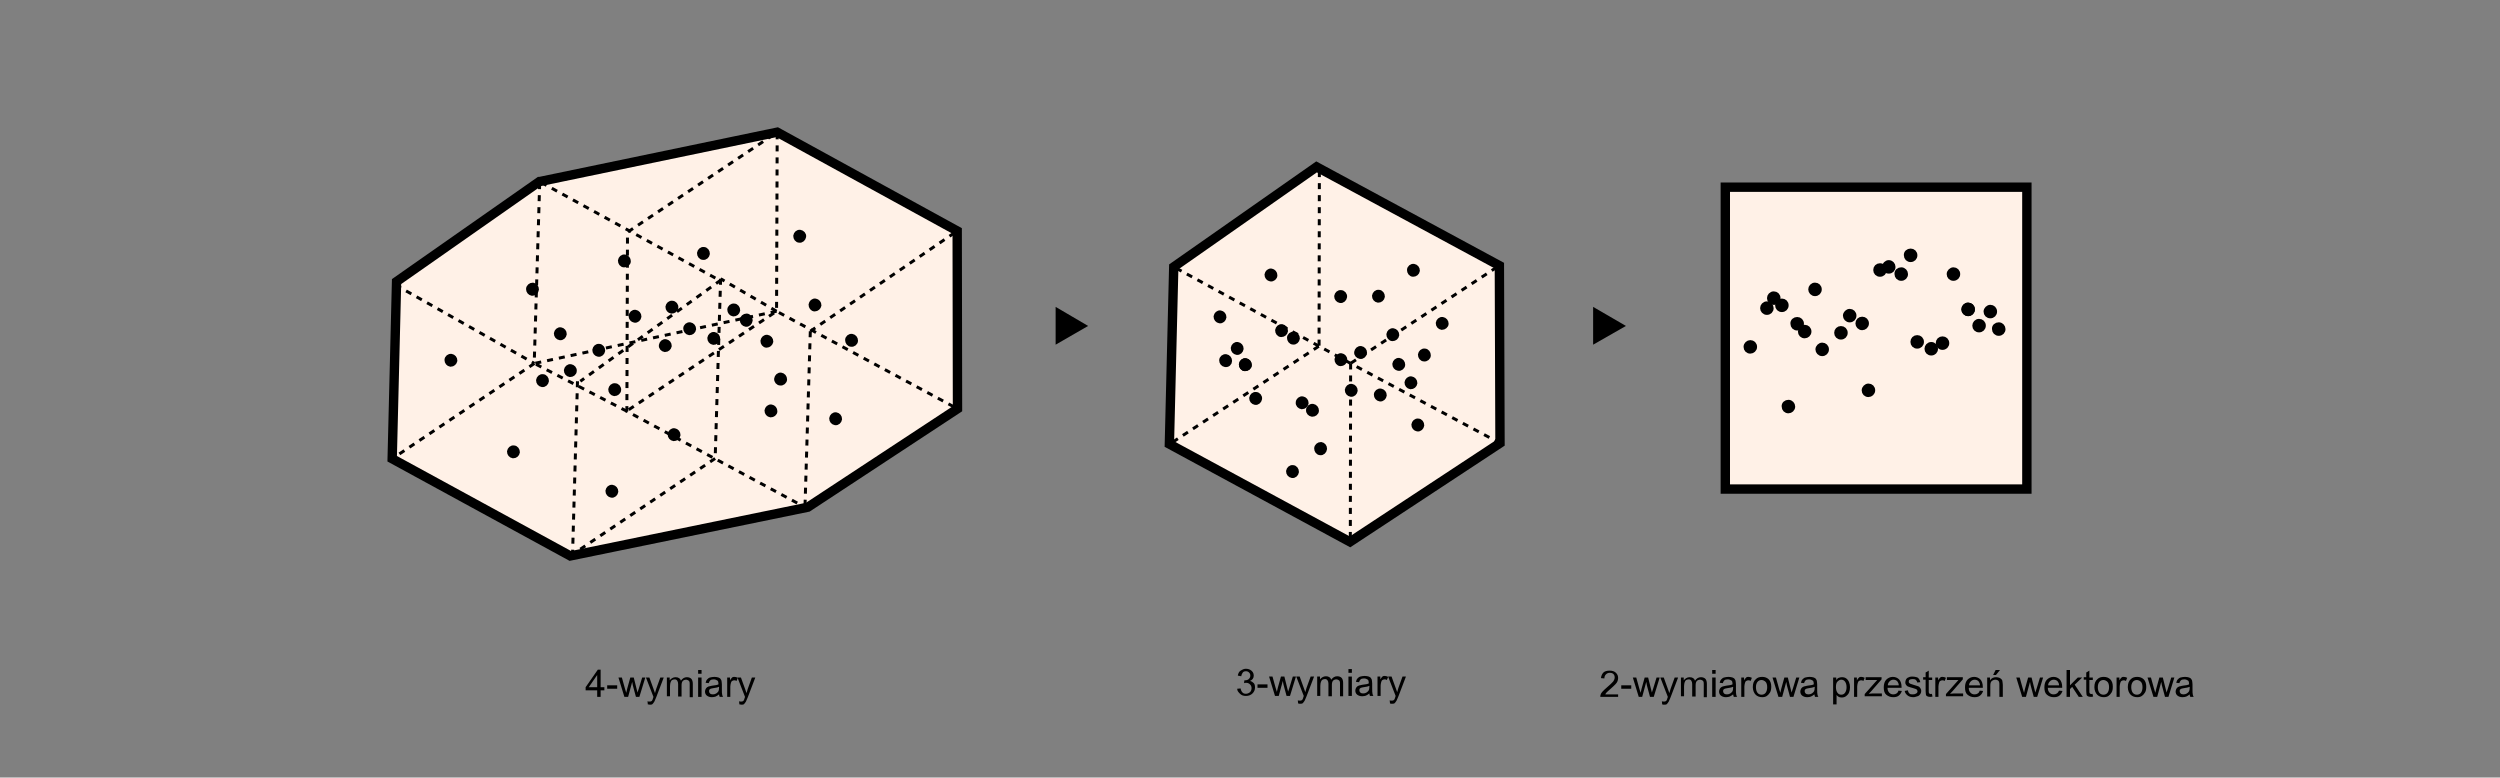 <?xml version="1.0" encoding="utf-8"?>
<!-- Generator: Adobe Illustrator 23.0.4, SVG Export Plug-In . SVG Version: 6.00 Build 0)  -->
<svg version="1.1" id="Layer_1" xmlns="http://www.w3.org/2000/svg" xmlns:xlink="http://www.w3.org/1999/xlink" x="0px" y="0px"
	 viewBox="0 0 800 248.8" style="enable-background:new 0 0 800 248.8;" xml:space="preserve">
<rect x="0" y="0" width="800" height="248.8" fill="#808080" stroke="none"/>
<style type="text/css">
	.st0{fill:none;stroke:#000000;stroke-width:0.578;stroke-miterlimit:10;stroke-dasharray:7.204;}
	.st1{fill:#FFF1E7;stroke:#000000;stroke-width:3;stroke-miterlimit:10;}
	.st2{fill:none;stroke:#000000;stroke-width:0.963;stroke-miterlimit:10;stroke-dasharray:1.926;}
	.st3{stroke:#000000;stroke-width:1.926;stroke-miterlimit:10;}
	.st4{fill:none;stroke:#FFF1E7;stroke-width:0.578;stroke-miterlimit:10;stroke-dasharray:7.204;}
	.st5{display:none;}
	.st6{enable-background:new    ;}
</style>
<g id="Grey">
</g>
<g>
	<path class="st0" d="M458.9,74.7"/>
	<polygon class="st1" points="421.3,53.4 375.6,85.4 374.2,142.1 432,173.4 480,141.8 479.8,85 	"/>
	<line class="st2" x1="422" y1="110.8" x2="374" y2="142.3"/>
	<line class="st2" x1="422.1" y1="110.6" x2="422.2" y2="53.3"/>
	<line class="st2" x1="432.3" y1="116.2" x2="480.2" y2="84.7"/>
	<line class="st2" x1="432.2" y1="116.3" x2="432.1" y2="173.7"/>
	<line class="st2" x1="432.2" y1="116.3" x2="375.6" y2="85.4"/>
	<path d="M441,95.9c-0.6-0.1-1-0.6-1-1.2c0.1-0.6,0.6-1.1,1.2-1c0.6,0,1,0.6,1,1.2C442.1,95.5,441.6,95.9,441,95.9z"/>
	<path d="M435.3,113.9c-0.6-0.1-1.1-0.6-1-1.2s0.6-1.1,1.2-1s1,0.6,1,1.2C436.4,113.5,435.9,114,435.3,113.9z"/>
	<path d="M432.3,126c-0.6-0.1-1-0.6-1-1.2c0.1-0.6,0.6-1.1,1.2-1s1,0.6,1,1.2C433.4,125.6,432.9,126.1,432.3,126z"/>
	<path d="M429,116.2c-0.6,0-1-0.6-1-1.2c0.1-0.6,0.6-1.1,1.2-1s1,0.6,1,1.2C430.1,115.8,429.6,116.2,429,116.2z"/>
	<path d="M428.9,96c-0.6-0.1-1-0.6-1-1.2c0.1-0.6,0.6-1.1,1.2-1c0.6,0,1.1,0.6,1,1.2S429.5,96.1,428.9,96z"/>
	<path d="M422.5,144.7c-0.6,0-1-0.6-1-1.2c0-0.6,0.6-1.1,1.2-1.1c0.6,0.1,1,0.6,1,1.2C423.6,144.3,423.1,144.8,422.5,144.7z"/>
	<path d="M419.9,132.4c-0.6-0.1-1.1-0.6-1-1.2c0-0.6,0.6-1.1,1.2-1s1,0.6,1,1.2C421.1,132,420.5,132.4,419.9,132.4z"/>
	<path d="M416.6,130c-0.6-0.1-1.1-0.6-1-1.2c0-0.6,0.6-1.1,1.2-1s1,0.6,1,1.2C417.7,129.5,417.2,130,416.6,130z"/>
	<path d="M413.5,152c-0.6-0.1-1-0.6-1-1.2c0.1-0.6,0.6-1.1,1.2-1c0.6,0,1,0.6,1,1.2C414.6,151.6,414.1,152.1,413.5,152z"/>
	<path d="M413.8,109.3c-0.6,0-1-0.6-1-1.2s0.6-1.1,1.2-1s1,0.6,1,1.2C414.9,108.9,414.4,109.4,413.8,109.3z"/>
	<path d="M410,106.9c-0.6,0-1-0.6-1-1.2c0.1-0.6,0.6-1.1,1.2-1s1,0.6,1,1.2C411.1,106.5,410.6,106.9,410,106.9z"/>
	<path d="M406.6,89.1c-0.6-0.1-1-0.6-1-1.2c0.1-0.6,0.6-1.1,1.2-1s1,0.6,1,1.2C407.8,88.7,407.2,89.2,406.6,89.1z"/>
	<path d="M398.4,117.8c-0.6,0-1-0.6-1-1.2c0.1-0.6,0.6-1.1,1.2-1s1,0.6,1,1.2S399,117.8,398.4,117.8z"/>
	<path d="M398.4,117.8c-0.6,0-1-0.6-1-1.2c0.1-0.6,0.6-1.1,1.2-1s1,0.6,1,1.2S399,117.8,398.4,117.8z"/>
	<path d="M401.7,128.6c-0.6-0.1-1-0.6-1-1.2c0.1-0.6,0.6-1.1,1.2-1c0.6,0,1.1,0.6,1,1.2C402.8,128.2,402.3,128.7,401.7,128.6z"/>
	<path d="M395.8,112.6c-0.6-0.1-1-0.6-1-1.2c0.1-0.6,0.6-1.1,1.2-1s1,0.6,1,1.2C396.9,112.2,396.4,112.7,395.8,112.6z"/>
	<path d="M441.6,127.5c-0.6-0.1-1-0.6-1-1.2s0.6-1.1,1.2-1s1,0.6,1,1.2C442.7,127.1,442.2,127.6,441.6,127.5z"/>
	<path d="M445.6,108.2c-0.6,0-1-0.6-1-1.2c0.1-0.6,0.6-1.1,1.2-1s1,0.6,1,1.2C446.7,107.8,446.2,108.2,445.6,108.2z"/>
	<path d="M447.5,117.7c-0.6-0.1-1-0.6-1-1.2c0.1-0.6,0.6-1.1,1.2-1s1,0.6,1,1.2C448.7,117.3,448.1,117.8,447.5,117.7z"/>
	<path d="M452.2,87.6c-0.6,0-1-0.6-1-1.2s0.6-1.1,1.2-1s1,0.6,1,1.2C453.3,87.2,452.8,87.6,452.2,87.6z"/>
	<path d="M451.4,123.6c-0.6-0.1-1-0.6-1-1.2c0.1-0.6,0.6-1.1,1.2-1s1,0.6,1,1.2C452.5,123.2,452,123.6,451.4,123.6z"/>
	<path d="M453.6,137.1c-0.6-0.1-1-0.6-1-1.2c0.1-0.6,0.6-1.1,1.2-1c0.6,0,1,0.6,1,1.2C454.7,136.7,454.2,137.2,453.6,137.1z"/>
	<path d="M455.7,114.7c-0.6,0-1-0.6-1-1.2c0.1-0.6,0.6-1.1,1.2-1c0.6,0,1,0.6,1,1.2C456.9,114.3,456.3,114.8,455.7,114.7z"/>
	<path d="M392.1,116.5c-0.6-0.1-1-0.6-1-1.2s0.6-1.1,1.2-1s1,0.6,1,1.2C393.3,116.1,392.8,116.6,392.1,116.5z"/>
	<path d="M390.3,102.5c-0.6-0.1-1-0.6-1-1.2c0.1-0.6,0.6-1.1,1.2-1s1,0.6,1,1.2C391.4,102.1,390.9,102.6,390.3,102.5z"/>
	<path d="M461.4,104.6c-0.6-0.1-1-0.6-1-1.2c0.1-0.6,0.6-1.1,1.2-1s1,0.6,1,1.2C462.6,104.1,462,104.6,461.4,104.6z"/>
	<line class="st2" x1="480" y1="141.8" x2="432.2" y2="116.3"/>
	<path class="st3" d="M441,95.9c-0.6-0.1-1-0.6-1-1.2c0.1-0.6,0.6-1.1,1.2-1c0.6,0,1,0.6,1,1.2C442.1,95.5,441.6,95.9,441,95.9z"/>
	<path class="st3" d="M435.3,113.9c-0.6-0.1-1.1-0.6-1-1.2s0.6-1.1,1.2-1s1,0.6,1,1.2C436.4,113.5,435.9,114,435.3,113.9z"/>
	<path class="st3" d="M432.3,126c-0.6-0.1-1-0.6-1-1.2c0.1-0.6,0.6-1.1,1.2-1s1,0.6,1,1.2C433.4,125.6,432.9,126.1,432.3,126z"/>
	<path class="st3" d="M429,116.2c-0.6,0-1-0.6-1-1.2c0.1-0.6,0.6-1.1,1.2-1s1,0.6,1,1.2C430.1,115.8,429.6,116.2,429,116.2z"/>
	<path class="st3" d="M428.9,96c-0.6-0.1-1-0.6-1-1.2c0.1-0.6,0.6-1.1,1.2-1c0.6,0,1.1,0.6,1,1.2S429.5,96.1,428.9,96z"/>
	<path class="st3" d="M422.5,144.7c-0.6,0-1-0.6-1-1.2c0-0.6,0.6-1.1,1.2-1.1c0.6,0.1,1,0.6,1,1.2
		C423.6,144.3,423.1,144.8,422.5,144.7z"/>
	<path class="st3" d="M419.9,132.4c-0.6-0.1-1.1-0.6-1-1.2c0-0.6,0.6-1.1,1.2-1s1,0.6,1,1.2C421.1,132,420.5,132.4,419.9,132.4z"/>
	<path class="st3" d="M416.6,130c-0.6-0.1-1.1-0.6-1-1.2c0-0.6,0.6-1.1,1.2-1s1,0.6,1,1.2C417.7,129.5,417.2,130,416.6,130z"/>
	<path class="st3" d="M413.5,152c-0.6-0.1-1-0.6-1-1.2c0.1-0.6,0.6-1.1,1.2-1c0.6,0,1,0.6,1,1.2C414.6,151.6,414.1,152.1,413.5,152z
		"/>
	<path class="st3" d="M413.8,109.3c-0.6,0-1-0.6-1-1.2s0.6-1.1,1.2-1s1,0.6,1,1.2C414.9,108.9,414.4,109.4,413.8,109.3z"/>
	<path class="st3" d="M410,106.9c-0.6,0-1-0.6-1-1.2c0.1-0.6,0.6-1.1,1.2-1s1,0.6,1,1.2C411.1,106.5,410.6,106.9,410,106.9z"/>
	<path class="st3" d="M406.6,89.1c-0.6-0.1-1-0.6-1-1.2c0.1-0.6,0.6-1.1,1.2-1s1,0.6,1,1.2C407.8,88.7,407.2,89.2,406.6,89.1z"/>
	<path class="st3" d="M398.4,117.8c-0.6,0-1-0.6-1-1.2c0.1-0.6,0.6-1.1,1.2-1s1,0.6,1,1.2S399,117.8,398.4,117.8z"/>
	<path class="st3" d="M398.4,117.8c-0.6,0-1-0.6-1-1.2c0.1-0.6,0.6-1.1,1.2-1s1,0.6,1,1.2S399,117.8,398.4,117.8z"/>
	<path class="st3" d="M401.7,128.6c-0.6-0.1-1-0.6-1-1.2c0.1-0.6,0.6-1.1,1.2-1c0.6,0,1.1,0.6,1,1.2
		C402.8,128.2,402.3,128.7,401.7,128.6z"/>
	<path class="st3" d="M395.8,112.6c-0.6-0.1-1-0.6-1-1.2c0.1-0.6,0.6-1.1,1.2-1s1,0.6,1,1.2C396.9,112.2,396.4,112.7,395.8,112.6z"
		/>
	<path class="st3" d="M441.6,127.5c-0.6-0.1-1-0.6-1-1.2s0.6-1.1,1.2-1s1,0.6,1,1.2C442.7,127.1,442.2,127.6,441.6,127.5z"/>
	<path class="st3" d="M445.6,108.2c-0.6,0-1-0.6-1-1.2c0.1-0.6,0.6-1.1,1.2-1s1,0.6,1,1.2C446.7,107.8,446.2,108.2,445.6,108.2z"/>
	<path class="st3" d="M447.5,117.7c-0.6-0.1-1-0.6-1-1.2c0.1-0.6,0.6-1.1,1.2-1s1,0.6,1,1.2C448.7,117.3,448.1,117.8,447.5,117.7z"
		/>
	<path class="st3" d="M452.2,87.6c-0.6,0-1-0.6-1-1.2s0.6-1.1,1.2-1s1,0.6,1,1.2C453.3,87.2,452.8,87.6,452.2,87.6z"/>
	<path class="st3" d="M451.4,123.6c-0.6-0.1-1-0.6-1-1.2c0.1-0.6,0.6-1.1,1.2-1s1,0.6,1,1.2C452.5,123.2,452,123.6,451.4,123.6z"/>
	<path class="st3" d="M453.6,137.1c-0.6-0.1-1-0.6-1-1.2c0.1-0.6,0.6-1.1,1.2-1c0.6,0,1,0.6,1,1.2
		C454.7,136.7,454.2,137.2,453.6,137.1z"/>
	<path class="st3" d="M455.7,114.7c-0.6,0-1-0.6-1-1.2c0.1-0.6,0.6-1.1,1.2-1c0.6,0,1,0.6,1,1.2
		C456.9,114.3,456.3,114.8,455.7,114.7z"/>
	<path class="st3" d="M392.1,116.5c-0.6-0.1-1-0.6-1-1.2s0.6-1.1,1.2-1s1,0.6,1,1.2C393.3,116.1,392.8,116.6,392.1,116.5z"/>
	<path class="st3" d="M390.3,102.5c-0.6-0.1-1-0.6-1-1.2c0.1-0.6,0.6-1.1,1.2-1s1,0.6,1,1.2C391.4,102.1,390.9,102.6,390.3,102.5z"
		/>
	<path class="st3" d="M461.4,104.6c-0.6-0.1-1-0.6-1-1.2c0.1-0.6,0.6-1.1,1.2-1s1,0.6,1,1.2C462.6,104.1,462,104.6,461.4,104.6z"/>
	<path class="st0" d="M144.9,63.7"/>
	<path class="st0" d="M285.4,63.7"/>
	<line class="st4" x1="248.4" y1="99.8" x2="200.5" y2="131.3"/>
	<line class="st4" x1="248.5" y1="99.6" x2="248.6" y2="42.2"/>
	<line class="st4" x1="258.8" y1="105.2" x2="306.7" y2="73.6"/>
	<line class="st4" x1="258.7" y1="105.3" x2="258.5" y2="162.7"/>
	<line class="st4" x1="172.4" y1="115.7" x2="124.4" y2="147.2"/>
	<line class="st4" x1="172.5" y1="115.5" x2="172.6" y2="58.1"/>
	<line class="st4" x1="182.7" y1="121.1" x2="230.7" y2="89.6"/>
	<line class="st4" x1="182.7" y1="175.4" x2="182.8" y2="118"/>
	<line class="st4" x1="230.7" y1="89.6" x2="230.4" y2="146.7"/>
	<line class="st4" x1="258.7" y1="105.3" x2="202.1" y2="74.4"/>
	<polygon class="st1" points="182.5,177.9 182.5,177.9 258.5,162.3 306.4,130.8 306.3,73.9 248.7,42.3 172.7,58.1 172.6,58.1 
		126.9,90.1 125.5,146.8 	"/>
	<polyline class="st2" points="258.5,162.8 200.6,131.6 200.8,74.3 248.7,42.3 248.5,99.6 306.4,130.8 	"/>
	<line class="st2" x1="201.2" y1="131.1" x2="248.5" y2="99.6"/>
	<line class="st2" x1="173.2" y1="58.4" x2="230.6" y2="89.9"/>
	<line class="st2" x1="230.6" y1="89.2" x2="228.9" y2="145.2"/>
	<line class="st2" x1="182.5" y1="177.9" x2="229" y2="146.6"/>
	<line class="st2" x1="172.7" y1="58.6" x2="171" y2="114.6"/>
	<line class="st0" x1="200.6" y1="131.6" x2="200.5" y2="131.3"/>
	<line class="st2" x1="200.6" y1="131.6" x2="171" y2="116.3"/>
	<line class="st2" x1="171" y1="116.3" x2="125.5" y2="146.8"/>
	<line class="st2" x1="248.5" y1="99.6" x2="171" y2="116.3"/>
	<line class="st2" x1="259.3" y1="106" x2="257.6" y2="162"/>
	<line class="st2" x1="248.5" y1="99.6" x2="230.6" y2="89.2"/>
	<line class="st2" x1="259.3" y1="106" x2="306.3" y2="73.9"/>
	<line class="st2" x1="184.8" y1="122" x2="183.2" y2="177.9"/>
	<line class="st2" x1="230.7" y1="89.6" x2="185.7" y2="122"/>
	<line class="st2" x1="126.6" y1="91.2" x2="171" y2="116.3"/>
	<path class="st3" d="M234.7,100.3c-0.6-0.1-1-0.6-1-1.2s0.6-1.1,1.2-1c0.6,0,1,0.6,1,1.2C235.8,99.9,235.3,100.3,234.7,100.3z"/>
	<path class="st3" d="M228.3,109.4c-0.6-0.1-1-0.6-1-1.2c0.1-0.6,0.6-1.1,1.2-1c0.6,0.1,1,0.6,1,1.2S228.9,109.4,228.3,109.4z"/>
	<path class="st3" d="M220.6,106.3c-0.6-0.1-1-0.6-1-1.2s0.6-1.1,1.2-1c0.6,0.1,1,0.6,1,1.2C221.7,105.9,221.2,106.3,220.6,106.3z"
		/>
	<path class="st3" d="M212.8,111.7c-0.6-0.1-1.1-0.6-1-1.2s0.6-1.1,1.2-1c0.6,0.1,1,0.6,1,1.2C213.9,111.2,213.4,111.7,212.8,111.7z
		"/>
	<path class="st3" d="M225,82.2c-0.6,0-1-0.6-1-1.2c0.1-0.6,0.6-1.1,1.2-1c0.6,0,1,0.6,1,1.2C226.1,81.8,225.6,82.3,225,82.2z"/>
	<path class="st3" d="M215.6,140.2c-0.6-0.1-1-0.6-1-1.2c0.1-0.6,0.6-1.1,1.2-1c0.6,0.1,1,0.6,1,1.2
		C216.7,139.8,216.2,140.2,215.6,140.2z"/>
	<path class="st3" d="M196.6,125.8c-0.6-0.1-1-0.6-1-1.2c0.1-0.6,0.6-1.1,1.2-1c0.6,0,1.1,0.6,1,1.2
		C197.8,125.3,197.2,125.8,196.6,125.8z"/>
	<path class="st3" d="M173.5,122.9c-0.6-0.1-1-0.6-1-1.2c0.1-0.6,0.6-1.1,1.2-1c0.6,0,1,0.6,1,1.2
		C174.6,122.5,174.1,123,173.5,122.9z"/>
	<path class="st3" d="M195.7,158.3c-0.6-0.1-1-0.6-1-1.2c0.1-0.6,0.6-1.1,1.2-1c0.6,0.1,1,0.6,1,1.2
		C196.8,157.9,196.3,158.4,195.7,158.3z"/>
	<path class="st3" d="M214.9,99.4c-0.6-0.1-1-0.6-1-1.2c0.1-0.6,0.6-1.1,1.2-1c0.6,0,1.1,0.6,1,1.2C216.1,99,215.5,99.4,214.9,99.4z
		"/>
	<path class="st3" d="M203.1,102.3c-0.6-0.1-1-0.6-1-1.2c0.1-0.6,0.6-1.1,1.2-1c0.6,0.1,1,0.6,1,1.2
		C204.2,101.9,203.7,102.4,203.1,102.3z"/>
	<path class="st3" d="M199.7,84.6c-0.6,0-1-0.6-1-1.2c0.1-0.6,0.6-1.1,1.2-1c0.6,0.1,1,0.6,1,1.2S200.3,84.6,199.7,84.6z"/>
	<path class="st3" d="M191.5,113.2c-0.6-0.1-1-0.6-1-1.2c0.1-0.6,0.6-1.1,1.2-1c0.6,0,1,0.6,1,1.2
		C192.6,112.8,192.1,113.3,191.5,113.2z"/>
	<path class="st3" d="M182.4,119.7c-0.6-0.1-1-0.6-1-1.2c0.1-0.6,0.6-1.1,1.2-1c0.6,0.1,1.1,0.6,1,1.2
		C183.6,119.3,183,119.7,182.4,119.7z"/>
	<path class="st3" d="M164.2,145.7c-0.6-0.1-1-0.6-1-1.2c0.1-0.6,0.6-1.1,1.2-1c0.6,0,1,0.6,1,1.2
		C165.3,145.3,164.8,145.7,164.2,145.7z"/>
	<path class="st3" d="M179.2,107.9c-0.6-0.1-1-0.6-1-1.2c0.1-0.6,0.6-1.1,1.2-1c0.6,0.1,1,0.6,1,1.2
		C180.3,107.5,179.8,108,179.2,107.9z"/>
	<path class="st3" d="M249.7,122.4c-0.6,0-1.1-0.6-1-1.2s0.6-1.1,1.2-1c0.6,0.1,1,0.6,1,1.2S250.3,122.5,249.7,122.4z"/>
	<path class="st3" d="M238.7,103.6c-0.6-0.1-1-0.6-1-1.2s0.6-1.1,1.2-1.1c0.6,0,1,0.6,1,1.2C239.8,103.2,239.3,103.7,238.7,103.6z"
		/>
	<path class="st3" d="M245.3,110.3c-0.6,0-1-0.6-1-1.2c0.1-0.6,0.6-1.1,1.2-1c0.6,0.1,1,0.6,1,1.2
		C246.4,109.8,245.9,110.3,245.3,110.3z"/>
	<path class="st3" d="M255.8,76.7c-0.6,0-1-0.6-1-1.2c0.1-0.6,0.6-1.1,1.2-1c0.6,0.1,1.1,0.6,1,1.2
		C256.9,76.3,256.4,76.8,255.8,76.7z"/>
	<path class="st3" d="M267.3,135.1c-0.6-0.1-1-0.6-1-1.2c0.1-0.6,0.6-1.1,1.2-1s1,0.6,1,1.2C268.4,134.7,267.9,135.2,267.3,135.1z"
		/>
	<path class="st3" d="M246.6,132.6c-0.6-0.1-1-0.6-1-1.2c0.1-0.6,0.6-1.1,1.2-1c0.6,0.1,1,0.6,1,1.2S247.2,132.6,246.6,132.6z"/>
	<path class="st3" d="M272.4,110c-0.6,0-1-0.6-1-1.2s0.6-1.1,1.2-1s1,0.6,1,1.2S273,110.1,272.4,110z"/>
	<path class="st3" d="M144.2,116.4c-0.6-0.1-1-0.6-1-1.2s0.6-1.1,1.2-1c0.6,0.1,1,0.6,1,1.2C145.3,115.9,144.8,116.4,144.2,116.4z"
		/>
	<path class="st3" d="M170.3,93.7c-0.6-0.1-1-0.6-1-1.2s0.6-1.1,1.2-1.1c0.6,0.1,1,0.6,1,1.2C171.4,93.3,170.9,93.7,170.3,93.7z"/>
	<path class="st3" d="M260.7,98.7c-0.6,0-1-0.6-1-1.2c0.1-0.6,0.6-1.1,1.2-1s1,0.6,1,1.2C261.8,98.2,261.3,98.7,260.7,98.7z"/>
	<rect x="552.1" y="59.9" class="st1" width="96.5" height="96.6"/>
	<path class="st3" d="M583.1,110.6c0.7,0,1.2,0.5,1.2,1.2s-0.5,1.2-1.2,1.2s-1.2-0.6-1.2-1.2C581.9,111.2,582.5,110.6,583.1,110.6z"
		/>
	<path class="st3" d="M589.1,105.3c0.7,0,1.2,0.5,1.2,1.2s-0.5,1.2-1.2,1.2s-1.2-0.5-1.2-1.2C587.9,105.8,588.4,105.3,589.1,105.3z"
		/>
	<path class="st3" d="M591.9,99.8c0.7,0,1.2,0.5,1.2,1.2s-0.5,1.2-1.2,1.2s-1.2-0.6-1.2-1.2S591.3,99.8,591.9,99.8z"/>
	<path class="st3" d="M595.9,102.3c0.7,0,1.2,0.5,1.2,1.2s-0.6,1.2-1.2,1.2c-0.7,0-1.2-0.6-1.2-1.2
		C594.7,102.8,595.2,102.3,595.9,102.3z"/>
	<path class="st3" d="M597.9,123.7c0.7,0,1.2,0.5,1.2,1.2s-0.6,1.2-1.2,1.2c-0.7,0-1.2-0.5-1.2-1.2
		C596.7,124.3,597.3,123.7,597.9,123.7z"/>
	<path class="st3" d="M601.6,85.2c0.7,0,1.2,0.6,1.2,1.2c0,0.7-0.5,1.2-1.2,1.2s-1.2-0.5-1.2-1.2C600.4,85.7,600.9,85.2,601.6,85.2z
		"/>
	<path class="st3" d="M604.4,84.2c0.7,0,1.2,0.6,1.2,1.2c0,0.7-0.5,1.2-1.2,1.2s-1.2-0.5-1.2-1.2C603.2,84.8,603.8,84.2,604.4,84.2z
		"/>
	<path class="st3" d="M608.4,86.5c0.7,0,1.2,0.6,1.2,1.2c0,0.7-0.5,1.2-1.2,1.2s-1.2-0.5-1.2-1.2C607.1,87,607.7,86.5,608.4,86.5z"
		/>
	<path class="st3" d="M611.4,80.5c0.7,0,1.2,0.5,1.2,1.2s-0.5,1.2-1.2,1.2s-1.2-0.5-1.2-1.2C610.1,81,610.7,80.5,611.4,80.5z"/>
	<path class="st3" d="M613.5,108.2c0.7,0,1.2,0.5,1.2,1.2s-0.5,1.2-1.2,1.2s-1.2-0.5-1.2-1.2S612.8,108.2,613.5,108.2z"/>
	<path class="st3" d="M618,110.4c0.7,0,1.2,0.6,1.2,1.2c0,0.7-0.5,1.2-1.2,1.2s-1.2-0.5-1.2-1.2C616.8,111,617.3,110.4,618,110.4z"
		/>
	<path class="st3" d="M621.6,108.6c0.7,0,1.2,0.5,1.2,1.2s-0.5,1.2-1.2,1.2s-1.2-0.5-1.2-1.2S620.9,108.6,621.6,108.6z"/>
	<path class="st3" d="M629.8,97.8c0.7,0,1.2,0.5,1.2,1.2s-0.5,1.2-1.2,1.2s-1.2-0.6-1.2-1.2S629.1,97.8,629.8,97.8z"/>
	<path class="st3" d="M629.8,97.8c0.7,0,1.2,0.5,1.2,1.2s-0.5,1.2-1.2,1.2s-1.2-0.6-1.2-1.2S629.1,97.8,629.8,97.8z"/>
	<path class="st3" d="M625.1,86.5c0.7,0,1.2,0.5,1.2,1.2s-0.5,1.2-1.2,1.2s-1.2-0.5-1.2-1.2C623.9,87.1,624.5,86.5,625.1,86.5z"/>
	<path class="st3" d="M633.3,103c0.7,0,1.2,0.5,1.2,1.2s-0.5,1.2-1.2,1.2s-1.2-0.5-1.2-1.2C632.1,103.6,632.6,103,633.3,103z"/>
	<path class="st3" d="M580.8,91.4c0.7,0,1.2,0.5,1.2,1.2s-0.5,1.2-1.2,1.2s-1.2-0.6-1.2-1.2S580.1,91.4,580.8,91.4z"/>
	<path class="st3" d="M577.5,104.9c0.7,0,1.2,0.5,1.2,1.2s-0.6,1.2-1.2,1.2c-0.7,0-1.2-0.5-1.2-1.2
		C576.3,105.5,576.8,104.9,577.5,104.9z"/>
	<path class="st3" d="M575.1,102.4c0.7,0,1.2,0.5,1.2,1.2s-0.5,1.2-1.2,1.2s-1.2-0.5-1.2-1.2C573.8,102.9,574.4,102.4,575.1,102.4z"
		/>
	<path class="st3" d="M572.3,128.9c0.7,0,1.2,0.6,1.2,1.2c0,0.7-0.6,1.2-1.2,1.2c-0.7,0-1.2-0.5-1.2-1.2
		C571,129.4,571.6,128.9,572.3,128.9z"/>
	<path class="st3" d="M570.2,96.5c0.7,0,1.2,0.5,1.2,1.2s-0.5,1.2-1.2,1.2s-1.2-0.5-1.2-1.2S569.5,96.5,570.2,96.5z"/>
	<path class="st3" d="M567.6,94.2c0.7,0,1.2,0.5,1.2,1.2s-0.5,1.2-1.2,1.2s-1.2-0.5-1.2-1.2C566.4,94.8,566.9,94.2,567.6,94.2z"/>
	<path class="st3" d="M565.4,97.4c0.7,0,1.2,0.6,1.2,1.2c0,0.7-0.5,1.2-1.2,1.2s-1.2-0.6-1.2-1.2S564.7,97.4,565.4,97.4z"/>
	<path class="st3" d="M636.9,98.5c0.7,0,1.2,0.5,1.2,1.2s-0.5,1.2-1.2,1.2s-1.2-0.5-1.2-1.2C635.7,99.1,636.3,98.5,636.9,98.5z"/>
	<path class="st3" d="M639.6,104.1c0.7,0,1.2,0.6,1.2,1.2c0,0.7-0.5,1.2-1.2,1.2s-1.2-0.5-1.2-1.2
		C638.3,104.6,638.9,104.1,639.6,104.1z"/>
	<path class="st3" d="M560.1,109.8c0.7,0,1.2,0.5,1.2,1.2s-0.6,1.2-1.2,1.2c-0.7,0-1.2-0.5-1.2-1.2
		C558.9,110.3,559.5,109.8,560.1,109.8z"/>
	<polygon points="337.8,98.2 348.2,104.3 337.8,110.3 	"/>
	<polygon points="509.8,98.2 520.3,104.3 509.8,110.3 	"/>
</g>
<g id="hIDEN" class="st5">
</g>
<g id="Layer_3">
</g>
<g id="Layer_8">
</g>
<g id="Layer_5">
</g>
<g id="Layer_6">
</g>
<g id="Layer_10">
</g>
<g class="st6">
	<path d="M191.1,223v-2.1h-3.7v-1l3.9-5.6h0.9v5.6h1.2v1h-1.2v2.1H191.1z M191.1,219.9v-3.9l-2.7,3.9H191.1z"/>
	<path d="M194.3,220.4v-1.1h3.2v1.1H194.3z"/>
	<path d="M199.8,223l-1.9-6.2h1.1l1,3.6l0.4,1.3c0-0.1,0.1-0.5,0.3-1.3l1-3.6h1.1l0.9,3.6l0.3,1.2l0.4-1.2l1.1-3.6h1l-1.9,6.2h-1.1
		l-1-3.7l-0.2-1.1l-1.3,4.8H199.8z"/>
	<path d="M207.3,225.4l-0.1-1c0.2,0.1,0.4,0.1,0.6,0.1c0.2,0,0.4,0,0.6-0.1s0.3-0.2,0.3-0.3c0.1-0.1,0.2-0.4,0.3-0.8
		c0-0.1,0.1-0.1,0.1-0.3l-2.4-6.2h1.1l1.3,3.6c0.2,0.5,0.3,0.9,0.5,1.4c0.1-0.5,0.3-1,0.4-1.4l1.3-3.6h1.1l-2.4,6.3
		c-0.3,0.7-0.5,1.2-0.6,1.4c-0.2,0.3-0.4,0.6-0.6,0.8s-0.5,0.2-0.9,0.2C207.8,225.5,207.6,225.4,207.3,225.4z"/>
	<path d="M213.4,223v-6.2h0.9v0.9c0.2-0.3,0.5-0.5,0.8-0.7s0.7-0.3,1.1-0.3c0.5,0,0.8,0.1,1.1,0.3s0.5,0.5,0.6,0.8
		c0.5-0.7,1.1-1.1,1.9-1.1c0.6,0,1.1,0.2,1.4,0.5s0.5,0.9,0.5,1.6v4.3h-1V219c0-0.4,0-0.7-0.1-0.9s-0.2-0.3-0.4-0.4
		s-0.4-0.2-0.6-0.2c-0.4,0-0.8,0.1-1.1,0.4s-0.4,0.8-0.4,1.4v3.6h-1.1v-4c0-0.5-0.1-0.8-0.3-1.1s-0.5-0.4-0.8-0.4
		c-0.3,0-0.6,0.1-0.8,0.2s-0.4,0.4-0.5,0.7s-0.2,0.7-0.2,1.3v3.2H213.4z"/>
	<path d="M223.4,215.6v-1.2h1.1v1.2H223.4z M223.4,223v-6.2h1.1v6.2H223.4z"/>
	<path d="M230.1,222.2c-0.4,0.3-0.8,0.6-1.1,0.7s-0.7,0.2-1.2,0.2c-0.7,0-1.2-0.2-1.6-0.5s-0.6-0.8-0.6-1.3c0-0.3,0.1-0.6,0.2-0.8
		s0.3-0.5,0.5-0.6s0.5-0.3,0.8-0.3c0.2-0.1,0.5-0.1,0.9-0.2c0.9-0.1,1.5-0.2,1.9-0.4c0-0.1,0-0.2,0-0.3c0-0.4-0.1-0.7-0.3-0.9
		c-0.3-0.2-0.7-0.4-1.2-0.4c-0.5,0-0.9,0.1-1.1,0.3s-0.4,0.5-0.5,0.9l-1-0.1c0.1-0.4,0.2-0.8,0.5-1.1s0.5-0.5,0.9-0.6
		s0.9-0.2,1.4-0.2c0.5,0,1,0.1,1.3,0.2s0.6,0.3,0.7,0.5s0.3,0.4,0.3,0.7c0,0.2,0.1,0.5,0.1,1v1.4c0,1,0,1.6,0.1,1.9s0.1,0.5,0.3,0.7
		h-1.1C230.2,222.7,230.1,222.5,230.1,222.2z M230,219.8c-0.4,0.2-1,0.3-1.7,0.4c-0.4,0.1-0.7,0.1-0.9,0.2s-0.3,0.2-0.4,0.3
		s-0.1,0.3-0.1,0.5c0,0.3,0.1,0.5,0.3,0.7s0.5,0.3,0.9,0.3c0.4,0,0.8-0.1,1.1-0.3s0.5-0.4,0.7-0.7c0.1-0.2,0.2-0.6,0.2-1.1V219.8z"
		/>
	<path d="M232.7,223v-6.2h0.9v0.9c0.2-0.4,0.5-0.7,0.7-0.9s0.4-0.2,0.7-0.2c0.4,0,0.7,0.1,1.1,0.3l-0.4,1c-0.3-0.2-0.5-0.2-0.8-0.2
		c-0.2,0-0.4,0.1-0.6,0.2s-0.3,0.3-0.4,0.6c-0.1,0.4-0.2,0.8-0.2,1.2v3.3H232.7z"/>
	<path d="M236.6,225.4l-0.1-1c0.2,0.1,0.4,0.1,0.6,0.1c0.2,0,0.4,0,0.6-0.1s0.3-0.2,0.3-0.3c0.1-0.1,0.2-0.4,0.3-0.8
		c0-0.1,0.1-0.1,0.1-0.3l-2.4-6.2h1.1l1.3,3.6c0.2,0.5,0.3,0.9,0.5,1.4c0.1-0.5,0.3-1,0.4-1.4l1.3-3.6h1.1l-2.4,6.3
		c-0.3,0.7-0.5,1.2-0.6,1.4c-0.2,0.3-0.4,0.6-0.6,0.8s-0.5,0.2-0.9,0.2C237.1,225.5,236.9,225.4,236.6,225.4z"/>
</g>
<g class="st6">
	<path d="M395.9,220.4l1.1-0.1c0.1,0.6,0.3,1,0.6,1.3s0.6,0.4,1.1,0.4c0.5,0,0.9-0.2,1.3-0.5c0.3-0.3,0.5-0.8,0.5-1.3
		c0-0.5-0.2-0.9-0.5-1.2c-0.3-0.3-0.7-0.5-1.2-0.5c-0.2,0-0.4,0-0.7,0.1l0.1-0.9c0.1,0,0.1,0,0.2,0c0.4,0,0.9-0.1,1.2-0.4
		s0.5-0.6,0.5-1.1c0-0.4-0.1-0.7-0.4-1s-0.6-0.4-1-0.4c-0.4,0-0.8,0.1-1,0.4s-0.4,0.6-0.5,1.2l-1.1-0.2c0.1-0.7,0.4-1.3,0.9-1.6
		s1-0.6,1.7-0.6c0.5,0,0.9,0.1,1.3,0.3c0.4,0.2,0.7,0.5,0.9,0.8s0.3,0.7,0.3,1.1c0,0.4-0.1,0.7-0.3,1s-0.5,0.5-0.9,0.7
		c0.5,0.1,0.9,0.4,1.2,0.7s0.4,0.8,0.4,1.4c0,0.8-0.3,1.4-0.8,1.9s-1.2,0.8-2.1,0.8c-0.8,0-1.4-0.2-1.9-0.7S395.9,221.1,395.9,220.4
		z"/>
	<path d="M402.4,220.1V219h3.2v1.1H402.4z"/>
	<path d="M408,222.7l-1.9-6.2h1.1l1,3.6l0.4,1.3c0-0.1,0.1-0.5,0.3-1.3l1-3.6h1.1l0.9,3.6l0.3,1.2l0.4-1.2l1.1-3.6h1l-1.9,6.2h-1.1
		l-1-3.7l-0.2-1.1l-1.3,4.8H408z"/>
	<path d="M415.4,225.1l-0.1-1c0.2,0.1,0.4,0.1,0.6,0.1c0.2,0,0.4,0,0.6-0.1s0.3-0.2,0.3-0.3c0.1-0.1,0.2-0.4,0.3-0.8
		c0-0.1,0.1-0.1,0.1-0.3l-2.4-6.2h1.1l1.3,3.6c0.2,0.5,0.3,0.9,0.5,1.4c0.1-0.5,0.3-1,0.4-1.4l1.3-3.6h1.1l-2.4,6.3
		c-0.3,0.7-0.5,1.2-0.6,1.4c-0.2,0.3-0.4,0.6-0.6,0.8s-0.5,0.2-0.9,0.2C415.9,225.2,415.7,225.2,415.4,225.1z"/>
	<path d="M421.5,222.7v-6.2h0.9v0.9c0.2-0.3,0.5-0.5,0.8-0.7s0.7-0.3,1.1-0.3c0.5,0,0.8,0.1,1.1,0.3s0.5,0.5,0.6,0.8
		c0.5-0.7,1.1-1.1,1.9-1.1c0.6,0,1.1,0.2,1.4,0.5s0.5,0.9,0.5,1.6v4.3h-1v-3.9c0-0.4,0-0.7-0.1-0.9s-0.2-0.3-0.4-0.4
		s-0.4-0.2-0.6-0.2c-0.4,0-0.8,0.1-1.1,0.4s-0.4,0.8-0.4,1.4v3.6h-1.1v-4c0-0.5-0.1-0.8-0.3-1.1s-0.5-0.4-0.8-0.4
		c-0.3,0-0.6,0.1-0.8,0.2s-0.4,0.4-0.5,0.7s-0.2,0.7-0.2,1.3v3.2H421.5z"/>
	<path d="M431.5,215.3v-1.2h1.1v1.2H431.5z M431.5,222.7v-6.2h1.1v6.2H431.5z"/>
	<path d="M438.2,221.9c-0.4,0.3-0.8,0.6-1.1,0.7s-0.7,0.2-1.2,0.2c-0.7,0-1.2-0.2-1.6-0.5s-0.6-0.8-0.6-1.3c0-0.3,0.1-0.6,0.2-0.8
		s0.3-0.5,0.5-0.6s0.5-0.3,0.8-0.3c0.2-0.1,0.5-0.1,0.9-0.2c0.9-0.1,1.5-0.2,1.9-0.4c0-0.1,0-0.2,0-0.3c0-0.4-0.1-0.7-0.3-0.9
		c-0.3-0.2-0.7-0.4-1.2-0.4c-0.5,0-0.9,0.1-1.1,0.3s-0.4,0.5-0.5,0.9l-1-0.1c0.1-0.4,0.2-0.8,0.5-1.1s0.5-0.5,0.9-0.6
		s0.9-0.2,1.4-0.2c0.5,0,1,0.1,1.3,0.2s0.6,0.3,0.7,0.5s0.3,0.4,0.3,0.7c0,0.2,0.1,0.5,0.1,1v1.4c0,1,0,1.6,0.1,1.9s0.1,0.5,0.3,0.7
		h-1.1C438.3,222.5,438.2,222.2,438.2,221.9z M438.1,219.5c-0.4,0.2-1,0.3-1.7,0.4c-0.4,0.1-0.7,0.1-0.9,0.2s-0.3,0.2-0.4,0.3
		s-0.1,0.3-0.1,0.5c0,0.3,0.1,0.5,0.3,0.7s0.5,0.3,0.9,0.3c0.4,0,0.8-0.1,1.1-0.3s0.5-0.4,0.7-0.7c0.1-0.2,0.2-0.6,0.2-1.1V219.5z"
		/>
	<path d="M440.8,222.7v-6.2h0.9v0.9c0.2-0.4,0.5-0.7,0.7-0.9s0.4-0.2,0.7-0.2c0.4,0,0.7,0.1,1.1,0.3l-0.4,1
		c-0.3-0.2-0.5-0.2-0.8-0.2c-0.2,0-0.4,0.1-0.6,0.2s-0.3,0.3-0.4,0.6c-0.1,0.4-0.2,0.8-0.2,1.2v3.3H440.8z"/>
	<path d="M444.8,225.1l-0.1-1c0.2,0.1,0.4,0.1,0.6,0.1c0.2,0,0.4,0,0.6-0.1s0.3-0.2,0.3-0.3c0.1-0.1,0.2-0.4,0.3-0.8
		c0-0.1,0.1-0.1,0.1-0.3l-2.4-6.2h1.1l1.3,3.6c0.2,0.5,0.3,0.9,0.5,1.4c0.1-0.5,0.3-1,0.4-1.4l1.3-3.6h1.1l-2.4,6.3
		c-0.3,0.7-0.5,1.2-0.6,1.4c-0.2,0.3-0.4,0.6-0.6,0.8s-0.5,0.2-0.9,0.2C445.2,225.2,445,225.2,444.8,225.1z"/>
</g>
<g class="st6">
	<path d="M517.8,222v1h-5.7c0-0.3,0-0.5,0.1-0.7c0.1-0.4,0.4-0.8,0.7-1.1s0.8-0.8,1.4-1.3c0.9-0.8,1.6-1.4,1.9-1.8s0.5-0.9,0.5-1.3
		c0-0.4-0.1-0.8-0.4-1.1s-0.7-0.4-1.2-0.4c-0.5,0-0.9,0.2-1.2,0.5s-0.5,0.7-0.5,1.3l-1.1-0.1c0.1-0.8,0.4-1.4,0.8-1.8s1.1-0.6,2-0.6
		c0.8,0,1.5,0.2,2,0.7s0.7,1,0.7,1.7c0,0.3-0.1,0.7-0.2,1s-0.4,0.7-0.7,1s-0.9,0.9-1.6,1.5c-0.6,0.5-1,0.9-1.2,1.1s-0.3,0.4-0.4,0.6
		H517.8z"/>
	<path d="M518.8,220.4v-1.1h3.2v1.1H518.8z"/>
	<path d="M524.4,223l-1.9-6.2h1.1l1,3.6l0.4,1.3c0-0.1,0.1-0.5,0.3-1.3l1-3.6h1.1l0.9,3.6l0.3,1.2l0.4-1.2l1.1-3.6h1l-1.9,6.2H528
		l-1-3.7l-0.2-1.1l-1.3,4.8H524.4z"/>
	<path d="M531.9,225.4l-0.1-1c0.2,0.1,0.4,0.1,0.6,0.1c0.2,0,0.4,0,0.6-0.1s0.3-0.2,0.3-0.3c0.1-0.1,0.2-0.4,0.3-0.8
		c0-0.1,0.1-0.1,0.1-0.3l-2.4-6.2h1.1l1.3,3.6c0.2,0.5,0.3,0.9,0.5,1.4c0.1-0.5,0.3-1,0.4-1.4l1.3-3.6h1.1l-2.4,6.3
		c-0.3,0.7-0.5,1.2-0.6,1.4c-0.2,0.3-0.4,0.6-0.6,0.8s-0.5,0.2-0.9,0.2C532.3,225.5,532.1,225.5,531.9,225.4z"/>
	<path d="M537.9,223v-6.2h0.9v0.9c0.2-0.3,0.5-0.5,0.8-0.7s0.7-0.3,1.1-0.3c0.5,0,0.8,0.1,1.1,0.3s0.5,0.5,0.6,0.8
		c0.5-0.7,1.1-1.1,1.9-1.1c0.6,0,1.1,0.2,1.4,0.5s0.5,0.9,0.5,1.6v4.3h-1V219c0-0.4,0-0.7-0.1-0.9s-0.2-0.3-0.4-0.4
		s-0.4-0.2-0.6-0.2c-0.4,0-0.8,0.1-1.1,0.4s-0.4,0.8-0.4,1.4v3.6h-1.1v-4c0-0.5-0.1-0.8-0.3-1.1s-0.5-0.4-0.8-0.4
		c-0.3,0-0.6,0.1-0.8,0.2s-0.4,0.4-0.5,0.7s-0.2,0.7-0.2,1.3v3.2H537.9z"/>
	<path d="M547.9,215.6v-1.2h1.1v1.2H547.9z M547.9,223v-6.2h1.1v6.2H547.9z"/>
	<path d="M554.6,222.2c-0.4,0.3-0.8,0.6-1.1,0.7s-0.7,0.2-1.2,0.2c-0.7,0-1.2-0.2-1.6-0.5s-0.6-0.8-0.6-1.3c0-0.3,0.1-0.6,0.2-0.8
		s0.3-0.5,0.5-0.6s0.5-0.3,0.8-0.3c0.2-0.1,0.5-0.1,0.9-0.2c0.9-0.1,1.5-0.2,1.9-0.4c0-0.1,0-0.2,0-0.3c0-0.4-0.1-0.7-0.3-0.9
		c-0.3-0.2-0.7-0.4-1.2-0.4c-0.5,0-0.9,0.1-1.1,0.3s-0.4,0.5-0.5,0.9l-1-0.1c0.1-0.4,0.2-0.8,0.5-1.1s0.5-0.5,0.9-0.6
		s0.9-0.2,1.4-0.2c0.5,0,1,0.1,1.3,0.2s0.6,0.3,0.7,0.5s0.3,0.4,0.3,0.7c0,0.2,0.1,0.5,0.1,1v1.4c0,1,0,1.6,0.1,1.9s0.1,0.5,0.3,0.7
		h-1.1C554.7,222.8,554.7,222.5,554.6,222.2z M554.5,219.8c-0.4,0.2-1,0.3-1.7,0.4c-0.4,0.1-0.7,0.1-0.9,0.2s-0.3,0.2-0.4,0.3
		s-0.1,0.3-0.1,0.5c0,0.3,0.1,0.5,0.3,0.7s0.5,0.3,0.9,0.3c0.4,0,0.8-0.1,1.1-0.3s0.5-0.4,0.7-0.7c0.1-0.2,0.2-0.6,0.2-1.1V219.8z"
		/>
	<path d="M557.2,223v-6.2h0.9v0.9c0.2-0.4,0.5-0.7,0.7-0.9s0.4-0.2,0.7-0.2c0.4,0,0.7,0.1,1.1,0.3l-0.4,1c-0.3-0.2-0.5-0.2-0.8-0.2
		c-0.2,0-0.4,0.1-0.6,0.2s-0.3,0.3-0.4,0.6c-0.1,0.4-0.2,0.8-0.2,1.2v3.3H557.2z"/>
	<path d="M560.9,219.9c0-1.2,0.3-2,1-2.6c0.5-0.5,1.2-0.7,2-0.7c0.9,0,1.6,0.3,2.1,0.8s0.8,1.3,0.8,2.3c0,0.8-0.1,1.4-0.4,1.9
		s-0.6,0.8-1,1.1s-1,0.4-1.5,0.4c-0.9,0-1.6-0.3-2.1-0.8S560.9,220.9,560.9,219.9z M561.9,219.9c0,0.8,0.2,1.4,0.5,1.8
		s0.8,0.6,1.3,0.6c0.5,0,1-0.2,1.3-0.6s0.5-1,0.5-1.8c0-0.8-0.2-1.4-0.5-1.7s-0.8-0.6-1.3-0.6c-0.5,0-1,0.2-1.3,0.6
		S561.9,219.1,561.9,219.9z"/>
	<path d="M569.1,223l-1.9-6.2h1.1l1,3.6l0.4,1.3c0-0.1,0.1-0.5,0.3-1.3l1-3.6h1.1l0.9,3.6l0.3,1.2l0.4-1.2l1.1-3.6h1l-1.9,6.2h-1.1
		l-1-3.7l-0.2-1.1l-1.3,4.8H569.1z"/>
	<path d="M580.6,222.2c-0.4,0.3-0.8,0.6-1.1,0.7s-0.7,0.2-1.2,0.2c-0.7,0-1.2-0.2-1.6-0.5s-0.6-0.8-0.6-1.3c0-0.3,0.1-0.6,0.2-0.8
		s0.3-0.5,0.5-0.6s0.5-0.3,0.8-0.3c0.2-0.1,0.5-0.1,0.9-0.2c0.9-0.1,1.5-0.2,1.9-0.4c0-0.1,0-0.2,0-0.3c0-0.4-0.1-0.7-0.3-0.9
		c-0.3-0.2-0.7-0.4-1.2-0.4c-0.5,0-0.9,0.1-1.1,0.3s-0.4,0.5-0.5,0.9l-1-0.1c0.1-0.4,0.2-0.8,0.5-1.1s0.5-0.5,0.9-0.6
		s0.9-0.2,1.4-0.2c0.5,0,1,0.1,1.3,0.2s0.6,0.3,0.7,0.5s0.3,0.4,0.3,0.7c0,0.2,0.1,0.5,0.1,1v1.4c0,1,0,1.6,0.1,1.9s0.1,0.5,0.3,0.7
		h-1.1C580.7,222.8,580.7,222.5,580.6,222.2z M580.6,219.8c-0.4,0.2-1,0.3-1.7,0.4c-0.4,0.1-0.7,0.1-0.9,0.2s-0.3,0.2-0.4,0.3
		s-0.1,0.3-0.1,0.5c0,0.3,0.1,0.5,0.3,0.7s0.5,0.3,0.9,0.3c0.4,0,0.8-0.1,1.1-0.3s0.5-0.4,0.7-0.7c0.1-0.2,0.2-0.6,0.2-1.1V219.8z"
		/>
	<path d="M586.6,225.4v-8.6h1v0.8c0.2-0.3,0.5-0.6,0.8-0.7s0.6-0.2,1-0.2c0.5,0,1,0.1,1.4,0.4s0.7,0.7,0.9,1.2s0.3,1,0.3,1.6
		c0,0.6-0.1,1.2-0.3,1.7s-0.6,0.9-1,1.2s-0.9,0.4-1.4,0.4c-0.4,0-0.7-0.1-0.9-0.2s-0.5-0.3-0.7-0.6v3H586.6z M587.5,219.9
		c0,0.8,0.2,1.4,0.5,1.8s0.7,0.6,1.2,0.6c0.5,0,0.9-0.2,1.2-0.6s0.5-1,0.5-1.8c0-0.8-0.2-1.4-0.5-1.8s-0.7-0.6-1.2-0.6
		c-0.4,0-0.8,0.2-1.2,0.6S587.5,219.1,587.5,219.9z"/>
	<path d="M593.3,223v-6.2h0.9v0.9c0.2-0.4,0.5-0.7,0.7-0.9s0.4-0.2,0.7-0.2c0.4,0,0.7,0.1,1.1,0.3l-0.4,1c-0.3-0.2-0.5-0.2-0.8-0.2
		c-0.2,0-0.4,0.1-0.6,0.2s-0.3,0.3-0.4,0.6c-0.1,0.4-0.2,0.8-0.2,1.2v3.3H593.3z"/>
	<path d="M596.7,223v-0.9l4-4.5c-0.4,0-0.8,0-1.2,0h-2.5v-0.9h5.1v0.7l-3.4,3.9l-0.7,0.7c0.5,0,0.9-0.1,1.3-0.1h2.9v0.9H596.7z"/>
	<path d="M607.5,221l1.1,0.1c-0.2,0.6-0.5,1.1-1,1.5s-1.1,0.5-1.8,0.5c-0.9,0-1.6-0.3-2.2-0.8s-0.8-1.3-0.8-2.4c0-1,0.3-1.9,0.8-2.4
		s1.2-0.9,2.1-0.9c0.8,0,1.5,0.3,2,0.8s0.8,1.4,0.8,2.4c0,0.1,0,0.2,0,0.3H604c0,0.7,0.2,1.2,0.6,1.6s0.8,0.5,1.3,0.5
		c0.4,0,0.7-0.1,1-0.3S607.4,221.4,607.5,221z M604.1,219.3h3.5c0-0.5-0.2-0.9-0.4-1.2c-0.3-0.4-0.8-0.6-1.3-0.6
		c-0.5,0-0.9,0.2-1.2,0.5S604.1,218.7,604.1,219.3z"/>
	<path d="M609.5,221.1l1-0.2c0.1,0.4,0.2,0.7,0.5,1s0.6,0.3,1.1,0.3c0.5,0,0.8-0.1,1.1-0.3s0.4-0.4,0.4-0.7c0-0.2-0.1-0.4-0.3-0.6
		c-0.1-0.1-0.5-0.2-1.1-0.4c-0.8-0.2-1.3-0.4-1.6-0.5s-0.5-0.3-0.7-0.6s-0.2-0.5-0.2-0.8c0-0.3,0.1-0.5,0.2-0.8s0.3-0.4,0.5-0.6
		c0.2-0.1,0.4-0.2,0.7-0.3s0.6-0.1,0.9-0.1c0.5,0,0.9,0.1,1.3,0.2s0.6,0.3,0.8,0.6s0.3,0.6,0.4,1l-1,0.1c0-0.3-0.2-0.6-0.4-0.8
		s-0.5-0.3-1-0.3c-0.5,0-0.8,0.1-1,0.2s-0.3,0.3-0.3,0.6c0,0.1,0,0.3,0.1,0.4c0.1,0.1,0.2,0.2,0.4,0.3c0.1,0,0.4,0.1,0.9,0.3
		c0.7,0.2,1.3,0.4,1.6,0.5s0.5,0.3,0.7,0.6s0.3,0.5,0.3,0.9c0,0.4-0.1,0.7-0.3,1s-0.5,0.6-0.9,0.7s-0.8,0.3-1.3,0.3
		c-0.8,0-1.4-0.2-1.8-0.5S609.6,221.8,609.5,221.1z"/>
	<path d="M618.2,222l0.2,0.9c-0.3,0.1-0.6,0.1-0.8,0.1c-0.4,0-0.7-0.1-0.9-0.2s-0.4-0.3-0.4-0.5s-0.1-0.6-0.1-1.2v-3.6h-0.8v-0.8
		h0.8v-1.5l1-0.6v2.2h1.1v0.8h-1.1v3.6c0,0.3,0,0.5,0.1,0.6s0.1,0.2,0.2,0.2s0.2,0.1,0.4,0.1C617.9,222.1,618,222.1,618.2,222z"/>
	<path d="M619.3,223v-6.2h0.9v0.9c0.2-0.4,0.5-0.7,0.7-0.9s0.4-0.2,0.7-0.2c0.4,0,0.7,0.1,1.1,0.3l-0.4,1c-0.3-0.2-0.5-0.2-0.8-0.2
		c-0.2,0-0.4,0.1-0.6,0.2s-0.3,0.3-0.4,0.6c-0.1,0.4-0.2,0.8-0.2,1.2v3.3H619.3z"/>
	<path d="M622.7,223v-0.9l4-4.5c-0.4,0-0.8,0-1.2,0h-2.5v-0.9h5.1v0.7l-3.4,3.9l-0.7,0.7c0.5,0,0.9-0.1,1.3-0.1h2.9v0.9H622.7z"/>
	<path d="M633.5,221l1.1,0.1c-0.2,0.6-0.5,1.1-1,1.5s-1.1,0.5-1.8,0.5c-0.9,0-1.6-0.3-2.2-0.8s-0.8-1.3-0.8-2.4c0-1,0.3-1.9,0.8-2.4
		s1.2-0.9,2.1-0.9c0.8,0,1.5,0.3,2,0.8s0.8,1.4,0.8,2.4c0,0.1,0,0.2,0,0.3H630c0,0.7,0.2,1.2,0.6,1.6s0.8,0.5,1.3,0.5
		c0.4,0,0.7-0.1,1-0.3S633.4,221.4,633.5,221z M630.1,219.3h3.5c0-0.5-0.2-0.9-0.4-1.2c-0.3-0.4-0.8-0.6-1.3-0.6
		c-0.5,0-0.9,0.2-1.2,0.5S630.1,218.7,630.1,219.3z"/>
	<path d="M635.9,223v-6.2h0.9v0.9c0.5-0.7,1.1-1,2-1c0.4,0,0.7,0.1,1,0.2s0.5,0.3,0.7,0.5s0.3,0.5,0.3,0.8c0,0.2,0.1,0.5,0.1,1v3.8
		h-1.1v-3.8c0-0.4,0-0.8-0.1-1s-0.2-0.4-0.4-0.5s-0.5-0.2-0.7-0.2c-0.4,0-0.8,0.1-1.2,0.4s-0.5,0.8-0.5,1.6v3.4H635.9z M637.8,216
		l0.8-1.6h1.4l-1.3,1.6H637.8z"/>
	<path d="M647.1,223l-1.9-6.2h1.1l1,3.6l0.4,1.3c0-0.1,0.1-0.5,0.3-1.3l1-3.6h1.1l0.9,3.6l0.3,1.2l0.4-1.2l1.1-3.6h1l-1.9,6.2h-1.1
		l-1-3.7l-0.2-1.1l-1.3,4.8H647.1z"/>
	<path d="M658.9,221l1.1,0.1c-0.2,0.6-0.5,1.1-1,1.5s-1.1,0.5-1.8,0.5c-0.9,0-1.6-0.3-2.2-0.8s-0.8-1.3-0.8-2.4c0-1,0.3-1.9,0.8-2.4
		s1.2-0.9,2.1-0.9c0.8,0,1.5,0.3,2,0.8s0.8,1.4,0.8,2.4c0,0.1,0,0.2,0,0.3h-4.6c0,0.7,0.2,1.2,0.6,1.6s0.8,0.5,1.3,0.5
		c0.4,0,0.7-0.1,1-0.3S658.7,221.4,658.9,221z M655.4,219.3h3.5c0-0.5-0.2-0.9-0.4-1.2c-0.3-0.4-0.8-0.6-1.3-0.6
		c-0.5,0-0.9,0.2-1.2,0.5S655.4,218.7,655.4,219.3z"/>
	<path d="M661.3,223v-8.6h1.1v4.9l2.5-2.5h1.4l-2.4,2.3l2.6,3.9h-1.3l-2.1-3.2l-0.7,0.7v2.5H661.3z"/>
	<path d="M669.6,222l0.2,0.9c-0.3,0.1-0.6,0.1-0.8,0.1c-0.4,0-0.7-0.1-0.9-0.2s-0.4-0.3-0.4-0.5s-0.1-0.6-0.1-1.2v-3.6h-0.8v-0.8
		h0.8v-1.5l1-0.6v2.2h1.1v0.8h-1.1v3.6c0,0.3,0,0.5,0.1,0.6s0.1,0.2,0.2,0.2s0.2,0.1,0.4,0.1C669.2,222.1,669.4,222.1,669.6,222z"/>
	<path d="M670.2,219.9c0-1.2,0.3-2,1-2.6c0.5-0.5,1.2-0.7,2-0.7c0.9,0,1.6,0.3,2.1,0.8s0.8,1.3,0.8,2.3c0,0.8-0.1,1.4-0.4,1.9
		s-0.6,0.8-1,1.1s-1,0.4-1.5,0.4c-0.9,0-1.6-0.3-2.1-0.8S670.2,220.9,670.2,219.9z M671.3,219.9c0,0.8,0.2,1.4,0.5,1.8
		s0.8,0.6,1.3,0.6c0.5,0,1-0.2,1.3-0.6s0.5-1,0.5-1.8c0-0.8-0.2-1.4-0.5-1.7s-0.8-0.6-1.3-0.6c-0.5,0-1,0.2-1.3,0.6
		S671.3,219.1,671.3,219.9z"/>
	<path d="M677.3,223v-6.2h0.9v0.9c0.2-0.4,0.5-0.7,0.7-0.9s0.4-0.2,0.7-0.2c0.4,0,0.7,0.1,1.1,0.3l-0.4,1c-0.3-0.2-0.5-0.2-0.8-0.2
		c-0.2,0-0.4,0.1-0.6,0.2s-0.3,0.3-0.4,0.6c-0.1,0.4-0.2,0.8-0.2,1.2v3.3H677.3z"/>
	<path d="M680.9,219.9c0-1.2,0.3-2,1-2.6c0.5-0.5,1.2-0.7,2-0.7c0.9,0,1.6,0.3,2.1,0.8s0.8,1.3,0.8,2.3c0,0.8-0.1,1.4-0.4,1.9
		s-0.6,0.8-1,1.1s-1,0.4-1.5,0.4c-0.9,0-1.6-0.3-2.1-0.8S680.9,220.9,680.9,219.9z M682,219.9c0,0.8,0.2,1.4,0.5,1.8
		s0.8,0.6,1.3,0.6c0.5,0,1-0.2,1.3-0.6s0.5-1,0.5-1.8c0-0.8-0.2-1.4-0.5-1.7s-0.8-0.6-1.3-0.6c-0.5,0-1,0.2-1.3,0.6
		S682,219.1,682,219.9z"/>
	<path d="M689.1,223l-1.9-6.2h1.1l1,3.6l0.4,1.3c0-0.1,0.1-0.5,0.3-1.3l1-3.6h1.1l0.9,3.6l0.3,1.2l0.4-1.2l1.1-3.6h1l-1.9,6.2h-1.1
		l-1-3.7l-0.2-1.1l-1.3,4.8H689.1z"/>
	<path d="M700.7,222.2c-0.4,0.3-0.8,0.6-1.1,0.7s-0.7,0.2-1.2,0.2c-0.7,0-1.2-0.2-1.6-0.5s-0.6-0.8-0.6-1.3c0-0.3,0.1-0.6,0.2-0.8
		s0.3-0.5,0.5-0.6s0.5-0.3,0.8-0.3c0.2-0.1,0.5-0.1,0.9-0.2c0.9-0.1,1.5-0.2,1.9-0.4c0-0.1,0-0.2,0-0.3c0-0.4-0.1-0.7-0.3-0.9
		c-0.3-0.2-0.7-0.4-1.2-0.4c-0.5,0-0.9,0.1-1.1,0.3s-0.4,0.5-0.5,0.9l-1-0.1c0.1-0.4,0.2-0.8,0.5-1.1s0.5-0.5,0.9-0.6
		s0.9-0.2,1.4-0.2c0.5,0,1,0.1,1.3,0.2s0.6,0.3,0.7,0.5s0.3,0.4,0.3,0.7c0,0.2,0.1,0.5,0.1,1v1.4c0,1,0,1.6,0.1,1.9s0.1,0.5,0.3,0.7
		h-1.1C700.8,222.8,700.7,222.5,700.7,222.2z M700.6,219.8c-0.4,0.2-1,0.3-1.7,0.4c-0.4,0.1-0.7,0.1-0.9,0.2s-0.3,0.2-0.4,0.3
		s-0.1,0.3-0.1,0.5c0,0.3,0.1,0.5,0.3,0.7s0.5,0.3,0.9,0.3c0.4,0,0.8-0.1,1.1-0.3s0.5-0.4,0.7-0.7c0.1-0.2,0.2-0.6,0.2-1.1V219.8z"
		/>
</g>
</svg>
